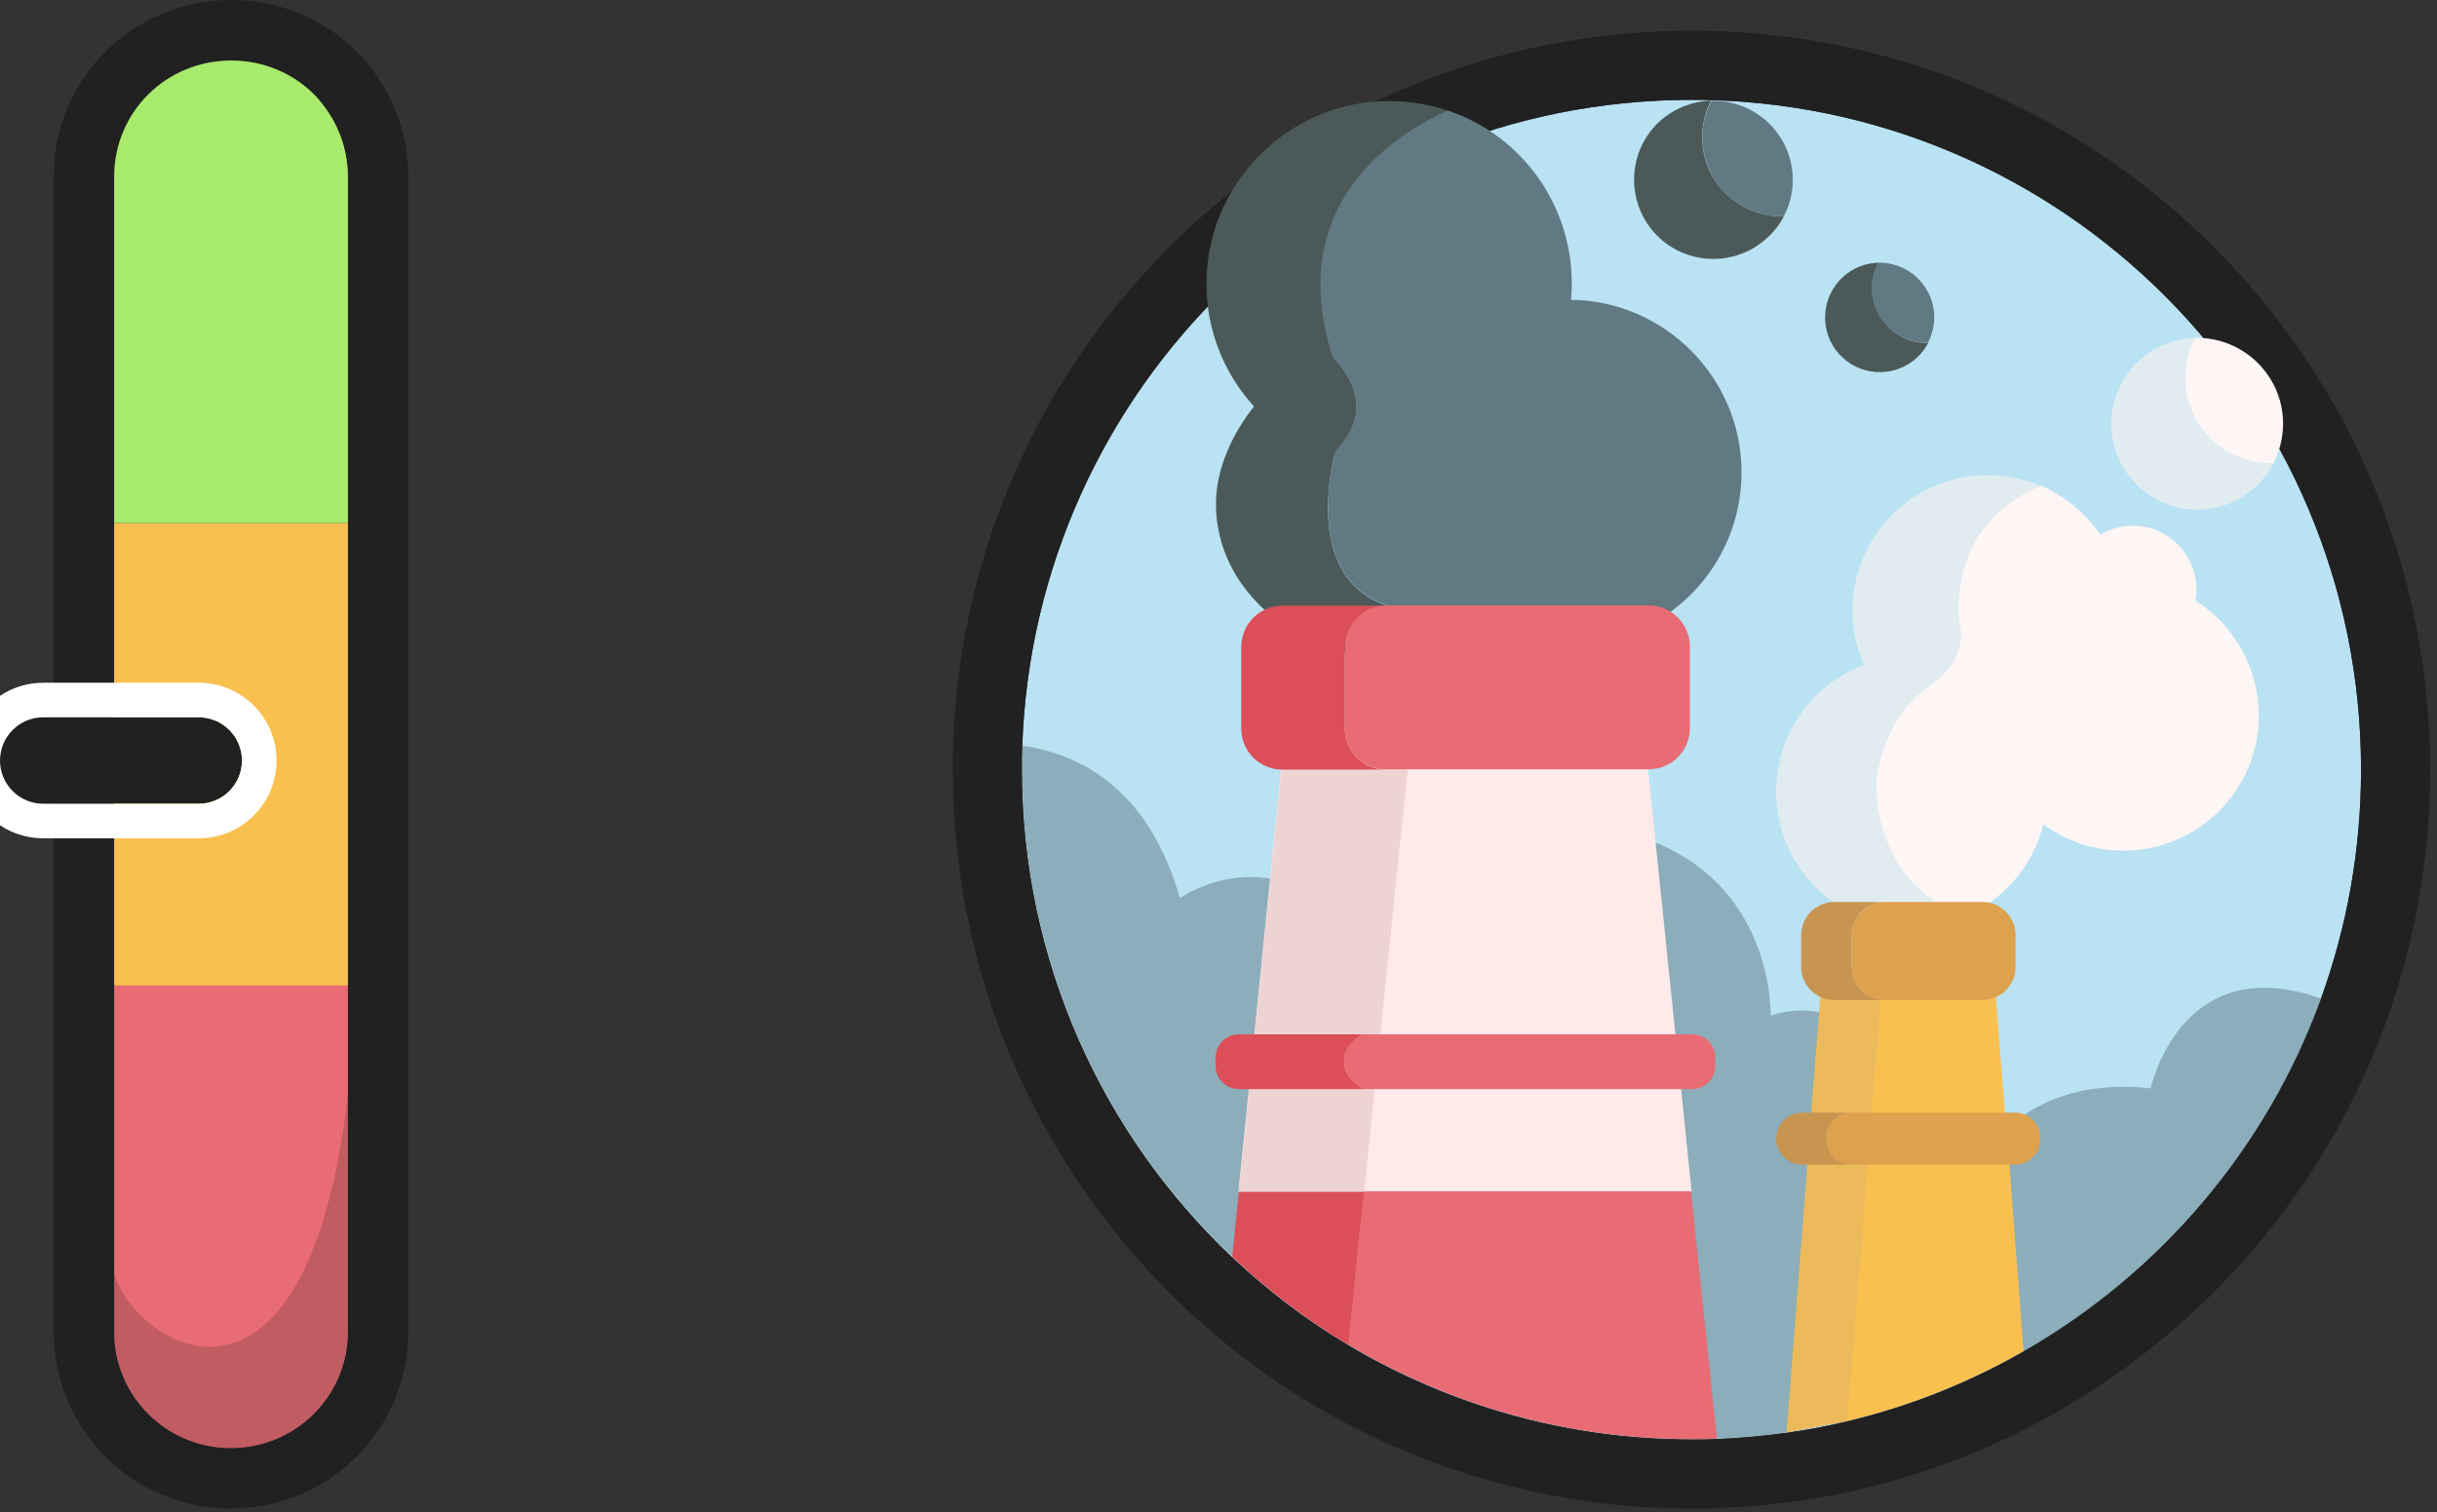 <svg width="282" height="175" viewBox="0 0 282 175" fill="none" xmlns="http://www.w3.org/2000/svg">
<rect x="0" y="0" width="282" height="175" fill="#333333" stroke="none"/>
<path fill-rule="evenodd" clip-rule="evenodd" d="M40.251 20.439V60.517V60.517V114.034H13.211V60.517V60.517V20.439C13.211 12.964 19.229 7 26.771 7C30.543 7 33.913 8.511 36.32 10.896C38.727 13.362 40.251 16.701 40.251 20.439ZM40.251 154.114V114.035H13.211V154.114C13.211 161.509 19.229 167.553 26.691 167.553C34.233 167.553 40.251 161.509 40.251 154.114Z" fill="#E96B73"/>
<path fill-rule="evenodd" clip-rule="evenodd" d="M40.251 114.035H13.211V154.114C13.211 161.509 19.229 167.553 26.691 167.553C34.233 167.553 40.251 161.509 40.251 154.114V114.035ZM6.211 20.439C6.211 9.039 15.422 0 26.771 0C32.448 0 37.572 2.283 41.247 5.925L41.288 5.965L41.328 6.006C44.913 9.677 47.251 14.736 47.251 20.439V154.114C47.251 165.407 38.067 174.553 26.691 174.553C15.368 174.553 6.211 165.38 6.211 154.114V20.439ZM13.211 114.035V20.439C13.211 12.964 19.229 7 26.771 7C30.543 7 33.913 8.511 36.32 10.896C38.727 13.362 40.251 16.701 40.251 20.439V114.035H13.211Z" fill="#212121"/>
<path d="M26.66 167C19.232 167 13.211 160.978 13.211 153.551L13.211 20.017C13.211 12.589 19.232 6.568 26.66 6.568V6.568C34.088 6.568 40.11 12.589 40.11 20.017L40.11 153.551C40.11 160.978 34.088 167 26.66 167V167Z" fill="#212121"/>
<path d="M40.251 60.517H13.211V114.034H40.251V60.517Z" fill="#FAC04F"/>
<path d="M40.251 20.439V60.517H13.211V20.439C13.211 12.964 19.229 7 26.771 7C30.543 7 33.913 8.511 36.32 10.896C38.727 13.362 40.251 16.701 40.251 20.439Z" fill="#A8EB6C"/>
<path d="M40.251 114.035V154.114C40.251 161.509 34.233 167.553 26.691 167.553C19.229 167.553 13.211 161.509 13.211 154.114V114.035H40.251Z" fill="#E96B73"/>
<path d="M0 88C0 85.239 2.239 83 5 83H23C25.761 83 28 85.239 28 88V88C28 90.761 25.761 93 23 93H5C2.239 93 0 90.761 0 88V88Z" fill="#212121"/>
<path fill-rule="evenodd" clip-rule="evenodd" d="M0 95.484C1.43 96.442 3.15 97 5 97H23C27.971 97 32 92.971 32 88C32 83.029 27.971 79 23 79H5C3.15 79 1.43 79.558 0 80.516V88V95.484ZM0 88C0 90.761 2.239 93 5 93H23C25.761 93 28 90.761 28 88C28 85.239 25.761 83 23 83H5C2.239 83 0 85.239 0 88Z" fill="white"/>
<path opacity="0.2" d="M40.395 125.5C35.673 169.9 13.895 155 12.895 146L11.895 160.5L18.288 167L29.599 170L41.895 160.5L40.395 125.5Z" fill="#212121"/>
<path d="M273.211 89.053C273.211 98.354 271.567 107.295 268.56 115.594C262.265 132.915 249.957 147.308 234.16 156.369C227.866 159.977 220.97 162.744 213.713 164.468C211.427 165.029 209.062 165.47 206.696 165.791C204.05 166.152 201.364 166.392 198.638 166.513C197.675 166.553 196.673 166.553 195.671 166.553C181.157 166.553 167.566 162.543 155.939 155.607C151.087 152.721 146.597 149.273 142.507 145.424C127.593 131.271 118.251 111.264 118.251 89.053C118.251 88.131 118.251 87.249 118.291 86.326C119.734 44.79 153.854 11.553 195.751 11.553C238.53 11.553 273.211 46.233 273.211 89.053Z" fill="#B9E2F3"/>
<path fill-rule="evenodd" clip-rule="evenodd" d="M276.082 118.32L276.079 118.327C269.126 137.458 255.545 153.326 238.141 163.309L238.139 163.31C231.2 167.288 223.598 170.339 215.591 172.244C213.022 172.874 210.39 173.363 207.777 173.718C204.884 174.112 201.955 174.374 198.99 174.505L198.981 174.505L198.971 174.506C197.841 174.553 196.697 174.553 195.742 174.553H195.671C179.666 174.553 164.666 170.128 151.844 162.48C146.454 159.272 141.503 155.464 137.024 151.249L137.012 151.238L137.001 151.227C120.567 135.633 110.251 113.558 110.251 89.053L110.251 88.99C110.251 88.116 110.251 87.099 110.297 86.015C111.907 40.203 149.538 3.553 195.751 3.553C242.951 3.553 281.211 41.818 281.211 89.053C281.211 99.303 279.399 109.165 276.082 118.32ZM118.291 86.326C118.251 87.249 118.251 88.131 118.251 89.053C118.251 111.264 127.593 131.271 142.507 145.424C146.597 149.273 151.087 152.721 155.939 155.607C167.566 162.543 181.157 166.553 195.671 166.553C196.673 166.553 197.675 166.553 198.638 166.513C201.364 166.392 204.05 166.152 206.696 165.791C209.062 165.47 211.427 165.029 213.713 164.468C220.97 162.744 227.866 159.977 234.16 156.369C249.957 147.308 262.265 132.915 268.56 115.594C271.567 107.295 273.211 98.354 273.211 89.053C273.211 46.233 238.53 11.553 195.751 11.553C153.854 11.553 119.734 44.79 118.291 86.326Z" fill="#212121"/>
<path d="M213.753 164.428C221.01 162.704 227.866 159.937 234.2 156.329C249.997 147.308 262.265 132.874 268.6 115.554C252.322 109.741 248.874 125.938 248.874 125.938C242.419 125.217 237.728 126.7 234.321 128.945C233.559 129.426 232.877 129.988 232.236 130.549C230.712 131.872 229.549 133.355 228.627 134.759C226.583 137.926 225.941 140.692 225.941 140.692L222.413 134.759L218.804 128.745L216.88 125.537L215.878 123.853C215.156 119.443 212.831 117.719 210.545 117.158C207.739 116.476 204.892 117.519 204.892 117.519C204.892 117.519 205.373 103.165 191.621 97.512C189.176 96.51 186.289 95.788 182.881 95.427C173.94 94.585 166.844 96.71 161.872 99.156C156.5 101.802 153.613 104.849 153.613 104.849C151.368 103.005 149.123 102.043 146.998 101.682C141.184 100.639 136.533 103.927 136.533 103.927C133.045 91.739 125.588 87.369 118.331 86.286C118.291 87.208 118.291 88.09 118.291 89.013C118.291 111.224 127.633 131.271 142.587 145.383C146.677 149.232 151.167 152.68 156.019 155.567C167.646 162.503 181.237 166.512 195.751 166.512C196.753 166.512 197.715 166.472 198.718 166.472C201.444 166.392 204.13 166.112 206.777 165.751L213.753 164.428Z" fill="#617983" fill-opacity="0.5"/>
<path d="M195.751 137.886H143.31L148.762 83.881H190.178L195.751 137.886Z" fill="#FFE9E9"/>
<path d="M198.678 166.473C197.715 166.513 196.713 166.513 195.711 166.513C181.197 166.513 167.606 162.503 155.979 155.567C156.5 150.596 157.141 144.462 157.783 137.846H195.671L198.678 166.473Z" fill="#E96B73"/>
<path d="M157.822 137.886C157.141 144.462 156.499 150.636 156.018 155.607C151.167 152.721 146.676 149.273 142.587 145.424L143.349 137.886H157.822Z" fill="#DC4F58"/>
<path d="M163.155 86.607C163.115 86.968 160.188 114.993 157.862 137.886H143.349L148.801 83.881H149.924L163.155 86.607Z" fill="#EED3D3"/>
<path d="M157.943 126.018H143.349C141.866 126.018 140.663 124.816 140.663 123.332V122.37C140.663 120.886 141.866 119.684 143.349 119.684H157.783C156.46 120.325 155.538 121.488 155.538 122.811C155.538 124.174 156.54 125.377 157.943 126.018Z" fill="#DC4F58"/>
<path d="M198.477 122.37V123.332C198.477 124.816 197.274 126.018 195.791 126.018H157.943C156.499 125.417 155.537 124.214 155.537 122.811C155.537 121.488 156.419 120.285 157.782 119.684H195.791C197.274 119.643 198.477 120.846 198.477 122.37Z" fill="#E96B73"/>
<path d="M236.204 56.257C234.32 55.455 232.235 54.974 230.03 54.974C221.37 54.974 214.354 61.99 214.354 70.65C214.354 72.895 214.835 75.02 215.677 76.945C209.743 79.19 205.533 84.883 205.533 91.619C205.533 100.279 212.549 107.295 221.21 107.295C223.335 107.295 225.339 106.894 227.183 106.132C226.141 105.691 225.059 105.13 224.016 104.408C216.519 99.477 217.12 90.296 217.12 90.296C217.12 90.296 217.481 86.166 219.967 82.638C220.769 81.515 221.771 80.433 223.054 79.551C224.457 78.629 225.379 77.626 225.941 76.664C227.023 74.9 226.983 73.296 226.823 72.414C226.702 71.612 226.582 70.77 226.622 69.969C226.903 61.028 232.957 57.499 236.204 56.257Z" fill="#E1ECF1"/>
<path d="M254.047 69.487C254.127 69.086 254.167 68.645 254.167 68.204C254.167 64.155 250.879 60.827 246.79 60.827C245.387 60.827 244.104 61.228 243.021 61.869C241.818 60.065 240.215 58.542 238.41 57.379C237.729 56.938 236.967 56.537 236.205 56.216C232.998 57.459 226.904 61.028 226.623 69.968C226.583 70.77 226.663 71.612 226.824 72.414C226.984 73.296 227.024 74.9 225.941 76.664C225.38 77.626 224.458 78.588 223.055 79.55C221.772 80.433 220.769 81.475 219.968 82.638C217.482 86.206 217.121 90.296 217.121 90.296C217.121 90.296 216.48 99.477 224.017 104.408C225.1 105.09 226.142 105.691 227.184 106.132C231.755 104.248 235.243 100.279 236.446 95.387C239.052 97.312 242.259 98.434 245.707 98.434C254.368 98.434 261.384 91.418 261.384 82.758C261.344 77.145 258.417 72.254 254.047 69.487Z" fill="#FEF5F5"/>
<path d="M234.161 156.329C227.867 159.938 220.971 162.704 213.714 164.428L216.079 134.759L216.56 128.745L216.801 125.538L217.603 115.715V115.675L217.884 111.986H230.713L230.954 115.354L231.996 128.745L232.117 130.59L232.518 134.759L234.161 156.329Z" fill="#FAC04F"/>
<path d="M213.754 164.428L216.119 134.759L216.6 128.705L216.841 125.538L217.643 115.715V115.675L217.923 111.986H216.801L214.275 112.187L210.827 112.508L210.626 115.354L210.506 117.118L209.584 128.705L209.143 134.759L206.737 165.751L213.754 164.428Z" fill="#ECBA5A"/>
<path d="M214.353 134.759H208.539C206.895 134.759 205.532 133.396 205.532 131.752C205.532 130.91 205.893 130.148 206.414 129.627C206.976 129.066 207.697 128.745 208.539 128.745H214.353C213.511 128.745 212.789 129.066 212.228 129.627C211.666 130.188 211.346 130.91 211.346 131.752C211.346 133.396 212.709 134.759 214.353 134.759Z" fill="#C89551"/>
<path d="M236.123 131.752C236.123 132.594 235.802 133.356 235.241 133.877C234.68 134.438 233.958 134.759 233.116 134.759H214.393C212.749 134.759 211.386 133.396 211.386 131.752C211.386 130.91 211.706 130.148 212.268 129.627C212.829 129.066 213.551 128.745 214.393 128.745H233.116C234.76 128.705 236.123 130.068 236.123 131.752Z" fill="#DEA14E"/>
<path d="M218.122 115.715H212.269C210.144 115.715 208.42 113.991 208.42 111.866V108.218C208.42 106.093 210.144 104.369 212.269 104.369H218.122C215.998 104.369 214.274 106.093 214.274 108.218V111.866C214.274 113.991 215.998 115.715 218.122 115.715Z" fill="#C89551"/>
<path d="M233.237 108.218V111.866C233.237 113.991 231.513 115.715 229.389 115.715H218.122C215.997 115.715 214.273 113.991 214.273 111.866V108.218C214.273 106.093 215.997 104.369 218.122 104.369H229.389C231.513 104.369 233.237 106.093 233.237 108.218Z" fill="#DEA14E"/>
<path d="M263.067 53.61C262.546 54.653 261.784 55.615 260.862 56.457C256.773 60.105 250.478 59.745 246.83 55.655C243.181 51.566 243.542 45.271 247.632 41.623C249.436 39.979 251.721 39.177 253.966 39.097C252.122 42.665 252.563 47.115 255.37 50.283C257.374 52.608 260.221 53.731 263.067 53.61Z" fill="#E1ECF1"/>
<path d="M261.664 42.425C264.511 45.592 264.912 50.082 263.068 53.611C260.221 53.691 257.374 52.568 255.37 50.283C252.523 47.115 252.122 42.625 253.966 39.097C256.773 39.017 259.62 40.139 261.664 42.425Z" fill="#FEF5F5"/>
<path d="M206.415 25.024C205.934 25.986 205.253 26.868 204.371 27.63C200.602 30.998 194.788 30.677 191.42 26.908C188.053 23.14 188.373 17.326 192.142 13.958C193.826 12.475 195.911 11.713 197.996 11.633C196.312 14.92 196.673 19.05 199.279 21.937C201.203 24.062 203.809 25.104 206.415 25.024Z" fill="#4B5A59"/>
<path d="M205.132 14.72C207.738 17.647 208.139 21.776 206.415 25.024C203.809 25.104 201.203 24.061 199.319 21.977C196.713 19.05 196.312 14.92 198.036 11.673C200.642 11.593 203.248 12.635 205.132 14.72Z" fill="#617983"/>
<path d="M223.135 39.658C222.774 40.34 222.333 40.941 221.732 41.462C219.126 43.788 215.117 43.547 212.791 40.941C210.466 38.335 210.706 34.326 213.312 32C214.475 30.958 215.918 30.437 217.362 30.396C216.199 32.642 216.44 35.528 218.244 37.533C219.487 39.017 221.331 39.738 223.135 39.658Z" fill="#4B5A59"/>
<path d="M222.213 32.522C224.017 34.526 224.298 37.373 223.095 39.658C221.291 39.698 219.487 39.017 218.204 37.533C216.399 35.529 216.119 32.682 217.322 30.397C219.126 30.357 220.93 31.078 222.213 32.522Z" fill="#617983"/>
<path d="M160.388 70.048C151.728 67.081 153.653 55.976 154.334 52.969C154.455 52.528 154.655 52.087 154.976 51.766C159.025 47.235 155.858 43.066 154.695 41.823C154.414 41.542 154.254 41.221 154.134 40.861C148.681 22.899 162.433 15.081 167.645 12.835C165.159 11.993 162.473 11.593 159.667 11.713C149.082 12.234 140.422 20.734 139.66 31.278C139.219 37.372 141.384 42.945 145.113 47.035C142.667 50.042 140.703 54.252 140.703 58.301C140.703 68.364 150.124 76.102 161.19 76.102C165.199 76.102 168.928 75.02 172.055 73.176C168.086 72.293 163.876 71.251 160.388 70.048Z" fill="#4B5A59"/>
<path d="M181.799 34.686C181.839 34.085 181.879 33.443 181.879 32.802C181.879 24.422 177.028 17.166 169.932 13.758C169.17 13.397 168.368 13.076 167.566 12.795C162.354 15.081 148.602 22.899 154.055 40.821C154.095 41.021 154.175 41.221 154.255 41.422C154.255 41.422 154.456 41.582 154.736 41.943C154.736 41.943 154.736 41.943 154.777 41.983C154.817 42.023 154.857 42.063 154.897 42.103L154.937 42.144C154.977 42.184 155.017 42.224 155.057 42.264C155.057 42.304 155.097 42.304 155.097 42.344C155.137 42.384 155.177 42.424 155.218 42.464C155.258 42.504 155.258 42.504 155.298 42.544C155.338 42.585 155.378 42.665 155.418 42.705C155.418 42.745 155.458 42.745 155.458 42.785C155.578 42.945 155.699 43.106 155.819 43.306C155.819 43.346 155.859 43.346 155.859 43.386C155.899 43.467 155.939 43.507 155.979 43.587C156.019 43.627 156.019 43.667 156.06 43.707C156.1 43.787 156.14 43.828 156.18 43.908C156.18 43.948 156.22 43.988 156.22 44.028C156.26 44.108 156.3 44.188 156.3 44.228C156.3 44.269 156.34 44.309 156.34 44.349C156.38 44.429 156.42 44.549 156.46 44.629C156.46 44.629 156.46 44.669 156.501 44.669C156.541 44.79 156.581 44.91 156.621 45.03C156.621 45.07 156.661 45.111 156.661 45.151C156.701 45.231 156.701 45.311 156.741 45.431C156.741 45.471 156.781 45.511 156.781 45.551C156.781 45.632 156.821 45.712 156.821 45.792C156.821 45.832 156.821 45.872 156.861 45.952C156.861 46.033 156.901 46.113 156.901 46.193C156.901 46.233 156.901 46.273 156.901 46.353C156.901 46.474 156.901 46.554 156.942 46.674C156.942 46.714 156.942 46.754 156.942 46.794C156.942 46.915 156.942 47.075 156.942 47.195C156.942 47.235 156.942 47.276 156.942 47.316C156.942 47.436 156.942 47.516 156.901 47.636C156.901 47.676 156.901 47.757 156.901 47.797C156.901 47.877 156.861 47.997 156.861 48.077C156.861 48.117 156.821 48.198 156.821 48.238C156.821 48.318 156.781 48.438 156.741 48.518C156.741 48.559 156.701 48.639 156.701 48.679C156.661 48.799 156.621 48.879 156.581 48.999C156.581 49.04 156.541 49.08 156.541 49.12C156.501 49.28 156.42 49.441 156.34 49.601C156.34 49.641 156.3 49.641 156.3 49.681C156.22 49.801 156.18 49.962 156.1 50.082C156.06 50.122 156.019 50.202 156.019 50.242C155.939 50.363 155.899 50.443 155.819 50.563C155.779 50.603 155.739 50.683 155.699 50.724C155.618 50.844 155.538 50.924 155.498 51.044C155.458 51.084 155.418 51.164 155.378 51.205C155.298 51.325 155.218 51.405 155.097 51.525C155.057 51.566 155.017 51.646 154.977 51.686C154.817 51.846 154.696 52.007 154.536 52.167C154.536 52.167 154.456 52.447 154.336 52.929C153.654 55.936 151.729 67.041 160.39 70.008C163.918 71.211 168.087 72.254 172.057 73.096C172.337 72.935 172.578 72.775 172.859 72.614C175.505 73.897 178.431 74.619 181.559 74.619C192.584 74.619 201.525 65.678 201.525 54.653C201.525 43.747 192.705 34.847 181.799 34.686Z" fill="#617983"/>
<path d="M195.55 74.819V84.241C195.55 86.887 193.425 89.012 190.779 89.012H160.388C157.742 89.012 155.617 86.887 155.617 84.241V74.819C155.617 72.173 157.742 70.048 160.388 70.048H190.779C193.425 70.048 195.55 72.213 195.55 74.819Z" fill="#E96B73"/>
<path d="M160.389 89.053H148.401C145.755 89.053 143.63 86.928 143.63 84.282V74.86C143.63 72.214 145.755 70.089 148.401 70.089H160.389C157.743 70.089 155.618 72.214 155.618 74.86V84.242C155.578 86.888 157.743 89.053 160.389 89.053Z" fill="#DC4F58"/>
</svg>
